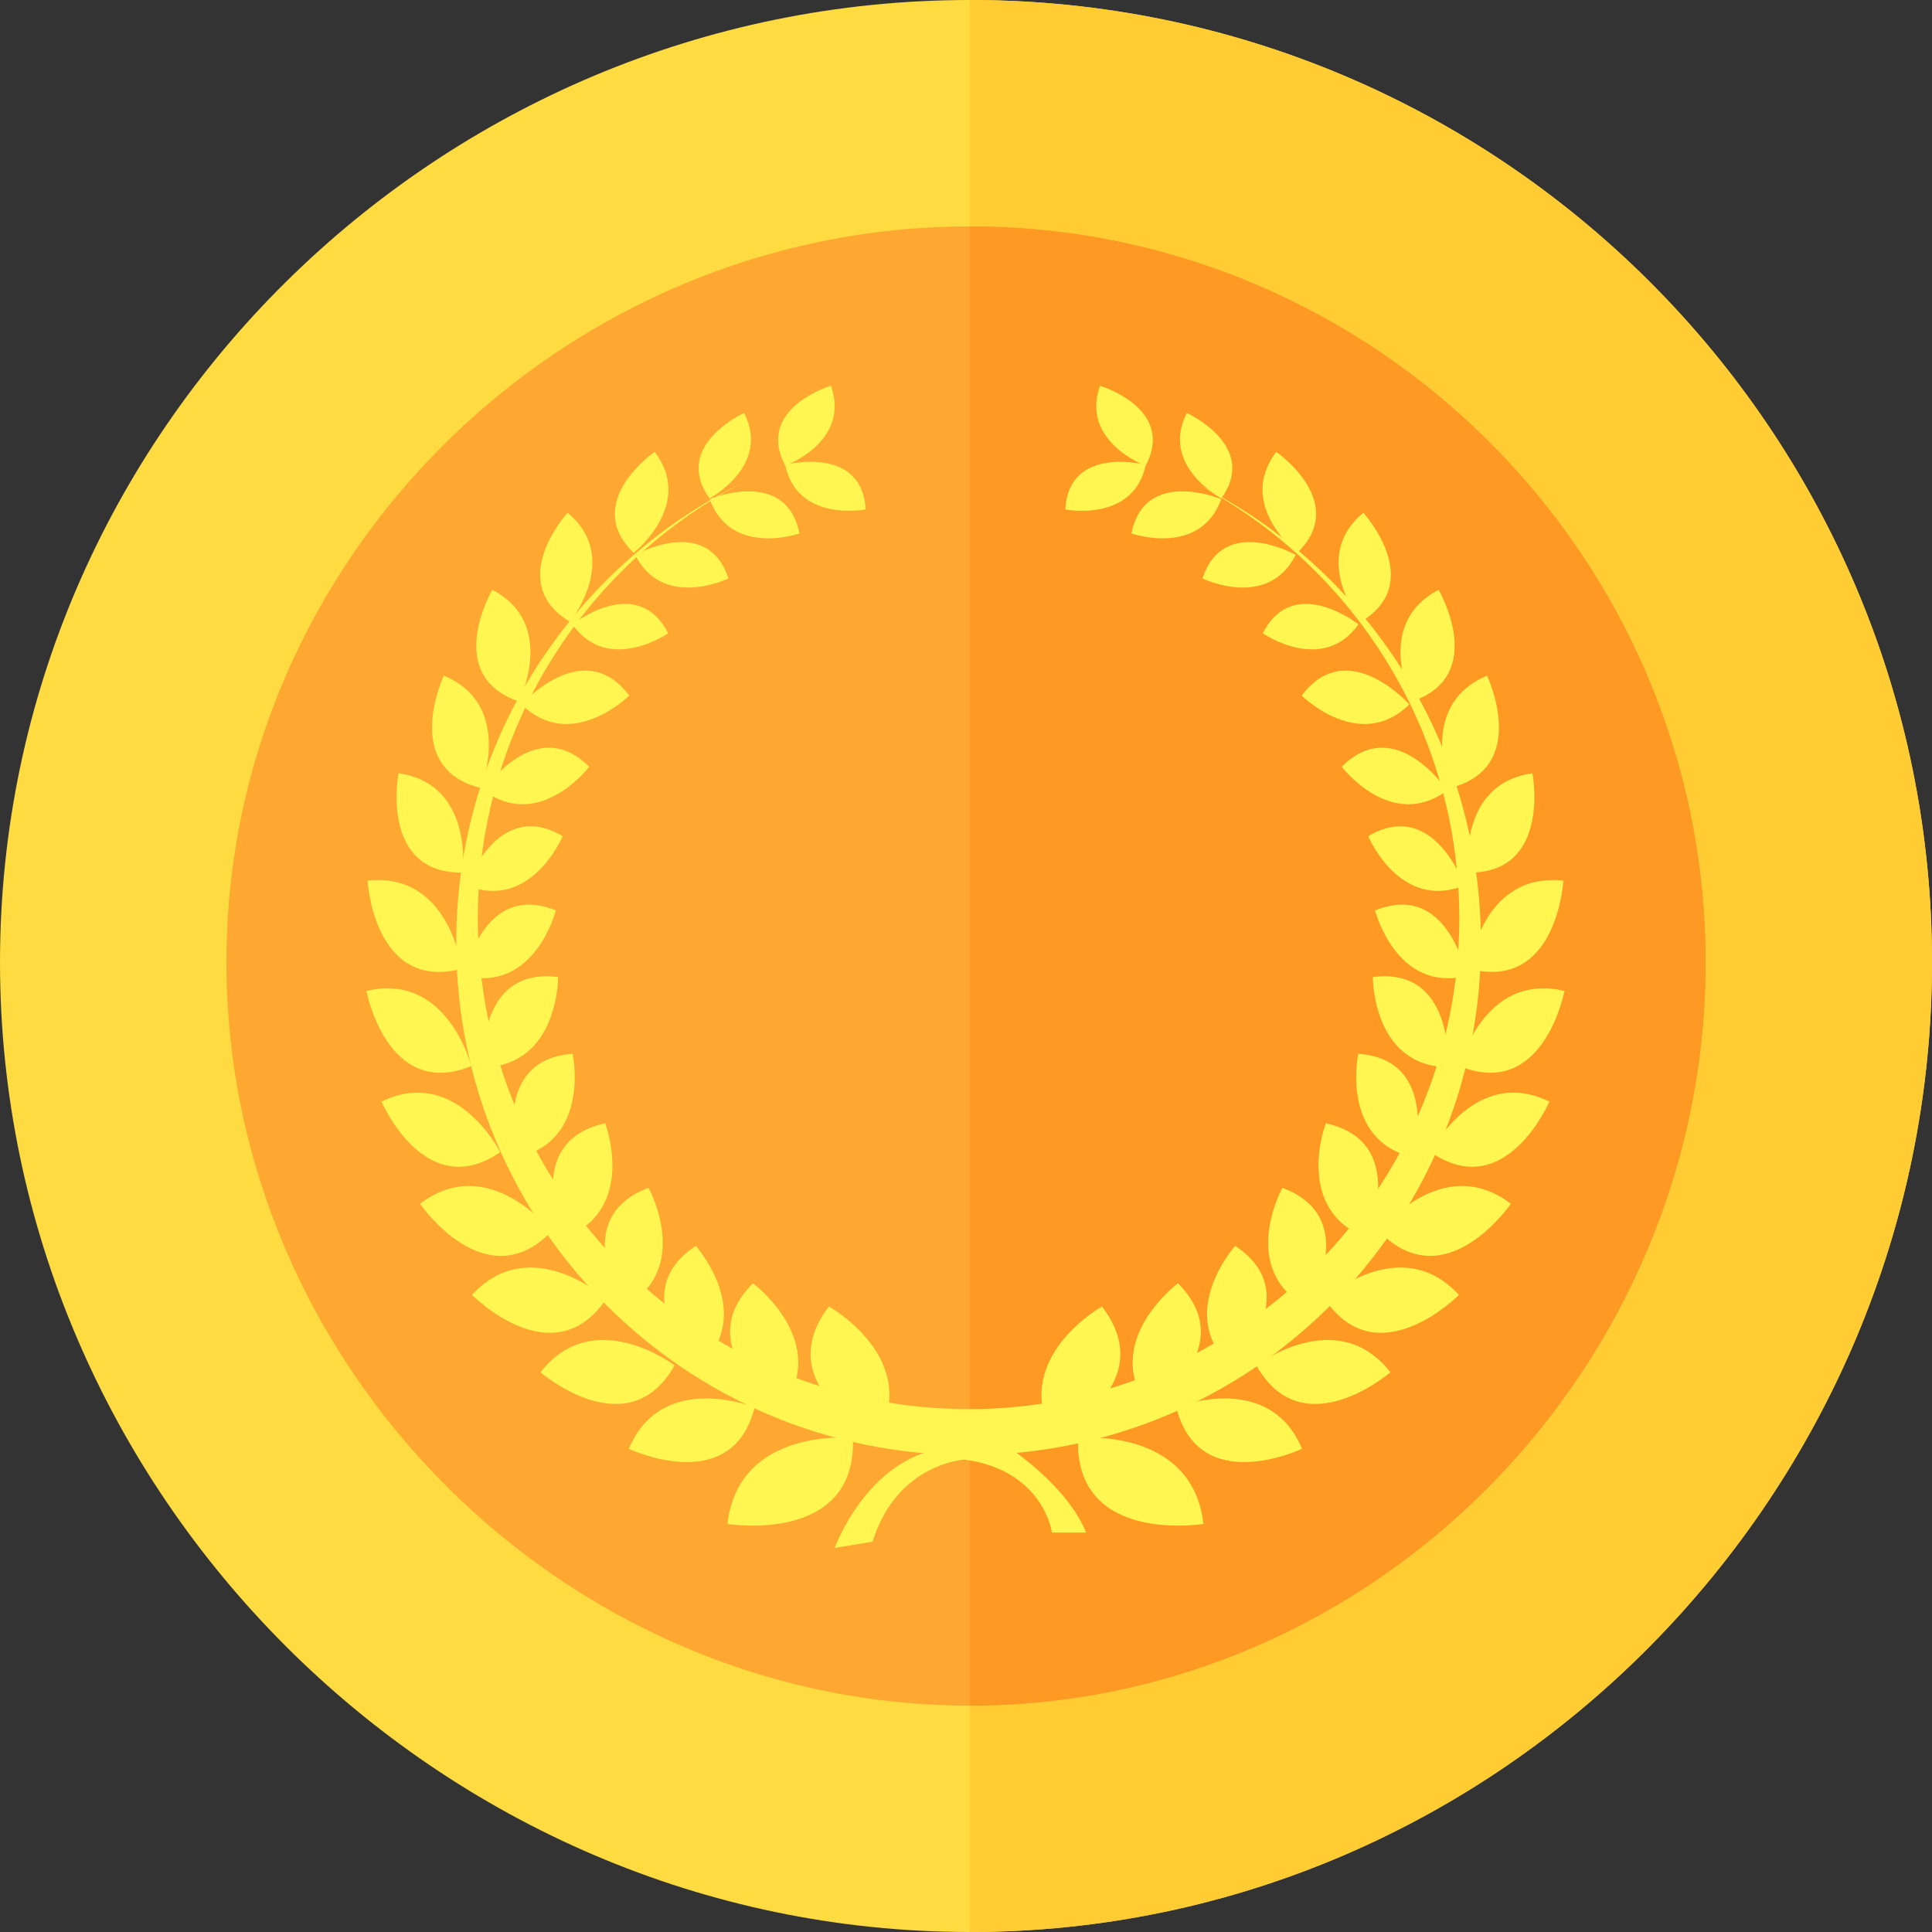 <?xml version="1.0" encoding="utf-8"?>
<!-- Generator: Adobe Illustrator 13.0.0, SVG Export Plug-In . SVG Version: 6.00 Build 14948)  -->
<!DOCTYPE svg PUBLIC "-//W3C//DTD SVG 1.1//EN" "http://www.w3.org/Graphics/SVG/1.1/DTD/svg11.dtd">
<svg version="1.1" id="Capa_1" xmlns="http://www.w3.org/2000/svg" xmlns:xlink="http://www.w3.org/1999/xlink" x="0px" y="0px"
	 width="3600px" height="3600px" viewBox="0 0 3600 3600" enable-background="new 0 0 3600 3600" xml:space="preserve">
<rect x="0" y="0" width="3600" height="3600" fill="#333333" stroke="none"/>
<path fill="#FEDB41" d="M1807.031,0C817.748,0,0,803.672,0,1792.969S817.748,3600,1807.031,3600S3600,2782.266,3600,1792.969
	S2796.314,0,1807.031,0z"/>
<path fill="#FFCC33" d="M3600,1792.969C3600,2782.266,2796.314,3600,1807.031,3600V0C2796.314,0,3600,803.672,3600,1792.969z"/>
<path fill="#FEA832" d="M1807.031,421.875c-755.171,0-1385.156,615.931-1385.156,1371.094
	c0,755.164,629.985,1385.156,1385.156,1385.156c755.17,0,1371.094-629.992,1371.094-1385.156
	C3178.125,1037.805,2562.201,421.875,1807.031,421.875z"/>
<path fill="#FE9923" d="M3178.125,1792.969c0,755.164-615.924,1385.156-1371.094,1385.156V421.875
	C2562.201,421.875,3178.125,1037.805,3178.125,1792.969z"/>
<g>
	<g>
		<g>
			<path fill="#FFF652" d="M2232.169,902.744c289.675,153.427,487.022,457.953,487.022,808.578
				c0,505.007-409.39,914.401-914.401,914.401c-505.014,0-914.401-409.394-914.401-914.401
				c0-350.626,197.347-655.152,487.023-808.579c-312.692,156.804-527.329,480.291-527.329,853.921
				c0,527.27,427.436,954.704,954.706,954.704c527.27,0,954.704-427.435,954.704-954.704
				C2759.494,1383.035,2544.86,1059.549,2232.169,902.744z"/>
		</g>
	</g>
	<g>
		<path fill="#FFF652" d="M2191.881,2622.368c0,0,172.976-69.686,234.27,77.253
			C2426.151,2699.621,2233.868,2791.143,2191.881,2622.368z"/>
		<path fill="#FFF652" d="M2340.995,2544.15c0,0,150.614-114.442,249.885,12.943
			C2590.88,2557.094,2427.211,2698.066,2340.995,2544.15z"/>
		<path fill="#FFF652" d="M2468.397,2420.315c0,0,140.795-126.329,250.105-7.454
			C2718.502,2412.861,2566.865,2566.693,2468.397,2420.315z"/>
		<path fill="#FFF652" d="M2570.5,2294.774c0,0,116.135-149.312,244.811-51.724
			C2815.311,2243.051,2693.381,2421.355,2570.5,2294.774z"/>
		<path fill="#FFF652" d="M2665.967,2146.864c0,0,81.755-162.258,221.119-94.156
			C2887.086,2052.708,2805.256,2243.364,2665.967,2146.864z"/>
		<path fill="#FFF652" d="M2719.811,1986.529c0,0,44.54-176.149,195.378-139.962
			C2915.189,1846.567,2876.744,2050.455,2719.811,1986.529z"/>
		<path fill="#FFF652" d="M2737.709,1805.185c0,0,21.116-180.458,175.393-164.312
			C2913.102,1640.874,2901.649,1848.038,2737.709,1805.185z"/>
		<path fill="#FFF652" d="M2735.869,1625.991c0,0-21.234-165.281,119.641-185.128
			C2855.51,1440.863,2891.268,1627.762,2735.869,1625.991z"/>
		<path fill="#FFF652" d="M2701.863,1468.365c0,0-62.276-154.565,69.018-209.338
			C2770.88,1259.027,2852.666,1430.841,2701.863,1468.365z"/>
		<path fill="#FFF652" d="M2631.162,1307.025c0,0-72.889-144.255,49.494-207.984
			C2680.656,1099.041,2773.825,1258.363,2631.162,1307.025z"/>
		<path fill="#FFF652" d="M2535.731,1158.689c0,0-96.461-119.646,4.669-203.237C2540.4,955.452,2658.706,1085.077,2535.731,1158.689
			z"/>
		<path fill="#FFF652" d="M2417.24,1030.102c0,0-114.352-89.54-39.11-188.088C2378.13,842.014,2514.718,936.08,2417.24,1030.102z"/>
		<path fill="#FFF652" d="M2275.785,928.604c0,0-114.719-60.494-64.278-159.05C2211.507,769.553,2346.485,830.488,2275.785,928.604z
			"/>
		<path fill="#FFF652" d="M2134.647,867.807c0,0-121.789-44.577-85.007-149.002C2049.64,718.805,2191.567,761.104,2134.647,867.807z
			"/>
		<path fill="#FFF652" d="M1984.978,949.275c0,0,127.233,25.099,149.984-83.253C2134.962,866.022,1991.693,828.526,1984.978,949.275
			z"/>
		<path fill="#FFF652" d="M2108.272,994.029c0,0,127.858,44.668,167.328-64.017C2275.6,930.012,2132.98,870.167,2108.272,994.029z"
			/>
		<path fill="#FFF652" d="M2240.688,1077.838c0,0,121.724,59.396,173.703-43.891
			C2414.391,1033.947,2279.8,957.742,2240.688,1077.838z"/>
		<path fill="#FFF652" d="M2353.029,1180.022c0,0,111.103,77.468,178.397-16.563
			C2531.426,1163.46,2410.205,1067.4,2353.029,1180.022z"/>
		<path fill="#FFF652" d="M2425.53,1296.053c0,0,107.756,107.407,200.565,16.547C2626.095,1312.6,2510.788,1182.66,2425.53,1296.053
			z"/>
		<path fill="#FFF652" d="M2500.18,1428.726c0,0,91.781,121.34,196.319,44.264C2696.499,1472.99,2600.369,1328.282,2500.18,1428.726
			z"/>
		<path fill="#FFF652" d="M2549.492,1558.091c0,0,58.66,140.381,179.105,91.777
			C2728.598,1649.868,2671.552,1485.772,2549.492,1558.091z"/>
		<path fill="#FFF652" d="M2562.274,1696.489c0,0,38.897,153.64,170.456,122.039
			C2732.73,1818.528,2699.126,1640.706,2562.274,1696.489z"/>
		<path fill="#FFF652" d="M2558.063,1820.719c0,0-1.076,165.447,140.146,168.099
			C2698.208,1988.817,2710.985,1800.323,2558.063,1820.719z"/>
		<path fill="#FFF652" d="M2530.974,1963.553c0,0-34.745,161.762,102.979,193.117
			C2633.953,2156.671,2684.844,1974.726,2530.974,1963.553z"/>
		<path fill="#FFF652" d="M2470.41,2093.032c0,0-61.255,160.783,76.691,213.814
			C2547.102,2306.846,2628.249,2127.791,2470.41,2093.032z"/>
		<path fill="#FFF652" d="M2389.604,2213.334c0,0-83.482,150.447,45.529,222.544
			C2435.133,2435.878,2540.902,2270.174,2389.604,2213.334z"/>
		<path fill="#FFF652" d="M2301.556,2321.51c0,0-114.694,128.252-4.827,227.099
			C2296.729,2548.608,2436.531,2410.407,2301.556,2321.51z"/>
		<path fill="#FFF652" d="M2194.891,2391.26c0,0-146.309,108.528-53.47,234.474
			C2141.421,2625.733,2315.883,2512.25,2194.891,2391.26z"/>
		<path fill="#FFF652" d="M2053.356,2434.504c0,0-172.71,96.155-90.563,244.748
			C1962.792,2679.252,2166.498,2581.729,2053.356,2434.504z"/>
		<path fill="#FFF652" d="M2008.785,2679.38c0,0,213.108-21.411,233.604,160.292
			C2242.39,2839.672,2000.988,2878.972,2008.785,2679.38z"/>
	</g>
	<g>
		<path fill="#FFF652" d="M1406.113,2622.368c0,0-172.976-69.686-234.269,77.253
			C1171.844,2699.621,1364.125,2791.143,1406.113,2622.368z"/>
		<path fill="#FFF652" d="M1256.998,2544.15c0,0-150.614-114.442-249.885,12.943
			C1007.114,2557.094,1170.781,2698.066,1256.998,2544.15z"/>
		<path fill="#FFF652" d="M1129.596,2420.315c0,0-140.794-126.329-250.105-7.454
			C879.491,2412.861,1031.13,2566.693,1129.596,2420.315z"/>
		<path fill="#FFF652" d="M1027.493,2294.774c0,0-116.136-149.312-244.813-51.724
			C782.681,2243.051,904.613,2421.355,1027.493,2294.774z"/>
		<path fill="#FFF652" d="M932.026,2146.864c0,0-81.754-162.258-221.122-94.156C710.905,2052.708,792.738,2243.364,932.026,2146.864
			z"/>
		<path fill="#FFF652" d="M878.182,1986.529c0,0-44.54-176.149-195.375-139.962C682.807,1846.567,721.251,2050.455,878.182,1986.529
			z"/>
		<path fill="#FFF652" d="M860.283,1805.185c0,0-21.116-180.458-175.391-164.312
			C684.892,1640.874,696.342,1848.038,860.283,1805.185z"/>
		<path fill="#FFF652" d="M862.124,1625.991c0,0,21.234-165.281-119.638-185.128
			C742.486,1440.863,706.727,1627.762,862.124,1625.991z"/>
		<path fill="#FFF652" d="M896.131,1468.365c0,0,62.276-154.565-69.017-209.338C827.114,1259.027,745.324,1430.841,896.131,1468.365
			z"/>
		<path fill="#FFF652" d="M966.83,1307.025c0,0,72.889-144.255-49.495-207.984C917.335,1099.041,824.166,1258.363,966.83,1307.025z"
			/>
		<path fill="#FFF652" d="M1062.262,1158.689c0,0,96.461-119.646-4.668-203.237
			C1057.594,955.452,939.288,1085.077,1062.262,1158.689z"/>
		<path fill="#FFF652" d="M1180.754,1030.102c0,0,114.35-89.54,39.109-188.088C1219.863,842.014,1083.275,936.08,1180.754,1030.102z
			"/>
		<path fill="#FFF652" d="M1322.207,928.604c0,0,114.719-60.494,64.279-159.05C1386.486,769.553,1251.508,830.488,1322.207,928.604z
			"/>
		<path fill="#FFF652" d="M1463.346,867.807c0,0,121.788-44.577,85.007-149.002C1548.353,718.805,1406.427,761.104,1463.346,867.807
			z"/>
		<path fill="#FFF652" d="M1613.016,949.275c0,0-127.236,25.099-149.986-83.253C1463.03,866.022,1606.299,828.526,1613.016,949.275z
			"/>
		<path fill="#FFF652" d="M1489.721,994.029c0,0-127.859,44.668-167.327-64.017C1322.394,930.012,1465.014,870.167,1489.721,994.029
			z"/>
		<path fill="#FFF652" d="M1357.306,1077.838c0,0-121.725,59.396-173.704-43.891
			C1183.603,1033.947,1318.193,957.742,1357.306,1077.838z"/>
		<path fill="#FFF652" d="M1244.965,1180.022c0,0-111.102,77.468-178.398-16.563
			C1066.567,1163.46,1187.789,1067.4,1244.965,1180.022z"/>
		<path fill="#FFF652" d="M1172.464,1296.053c0,0-107.757,107.407-200.566,16.547
			C971.898,1312.6,1087.206,1182.66,1172.464,1296.053z"/>
		<path fill="#FFF652" d="M1097.814,1428.726c0,0-91.781,121.34-196.32,44.264C901.493,1472.99,997.624,1328.282,1097.814,1428.726z
			"/>
		<path fill="#FFF652" d="M1048.501,1558.091c0,0-58.66,140.381-179.105,91.777
			C869.395,1649.868,926.442,1485.772,1048.501,1558.091z"/>
		<path fill="#FFF652" d="M1035.719,1696.489c0,0-38.897,153.64-170.456,122.039
			C865.263,1818.528,898.866,1640.706,1035.719,1696.489z"/>
		<path fill="#FFF652" d="M1039.931,1820.719c0,0,1.077,165.447-140.145,168.099
			C899.786,1988.817,887.009,1800.323,1039.931,1820.719z"/>
		<path fill="#FFF652" d="M1067.02,1963.553c0,0,34.745,161.762-102.979,193.117
			C964.041,2156.671,913.148,1974.726,1067.02,1963.553z"/>
		<path fill="#FFF652" d="M1127.584,2093.032c0,0,61.253,160.783-76.692,213.814
			C1050.892,2306.846,969.743,2127.791,1127.584,2093.032z"/>
		<path fill="#FFF652" d="M1208.389,2213.334c0,0,83.482,150.447-45.528,222.544
			C1162.861,2435.878,1057.091,2270.174,1208.389,2213.334z"/>
		<path fill="#FFF652" d="M1296.437,2321.51c0,0,114.693,128.252,4.826,227.099
			C1301.263,2548.608,1161.464,2410.407,1296.437,2321.51z"/>
		<path fill="#FFF652" d="M1403.1,2391.26c0,0,146.309,108.528,53.471,234.474C1456.571,2625.733,1282.11,2512.25,1403.1,2391.26z"
			/>
		<path fill="#FFF652" d="M1544.638,2434.504c0,0,172.71,96.155,90.561,244.748
			C1635.199,2679.252,1431.494,2581.729,1544.638,2434.504z"/>
		<path fill="#FFF652" d="M1589.208,2679.38c0,0-213.107-21.411-233.604,160.292
			C1355.604,2839.672,1597.006,2878.972,1589.208,2679.38z"/>
	</g>
	<path fill="#FFF652" d="M1555.407,2884.34c0,0,58.773-164.576,203.194-186.406h122.597c0,0,107.479,70.537,142.745,157.861h-63.82
		c0,0-15.105-115.874-162.89-136.027c0,0-125.951,6.717-171.293,152.819L1555.407,2884.34z"/>
</g>
</svg>
